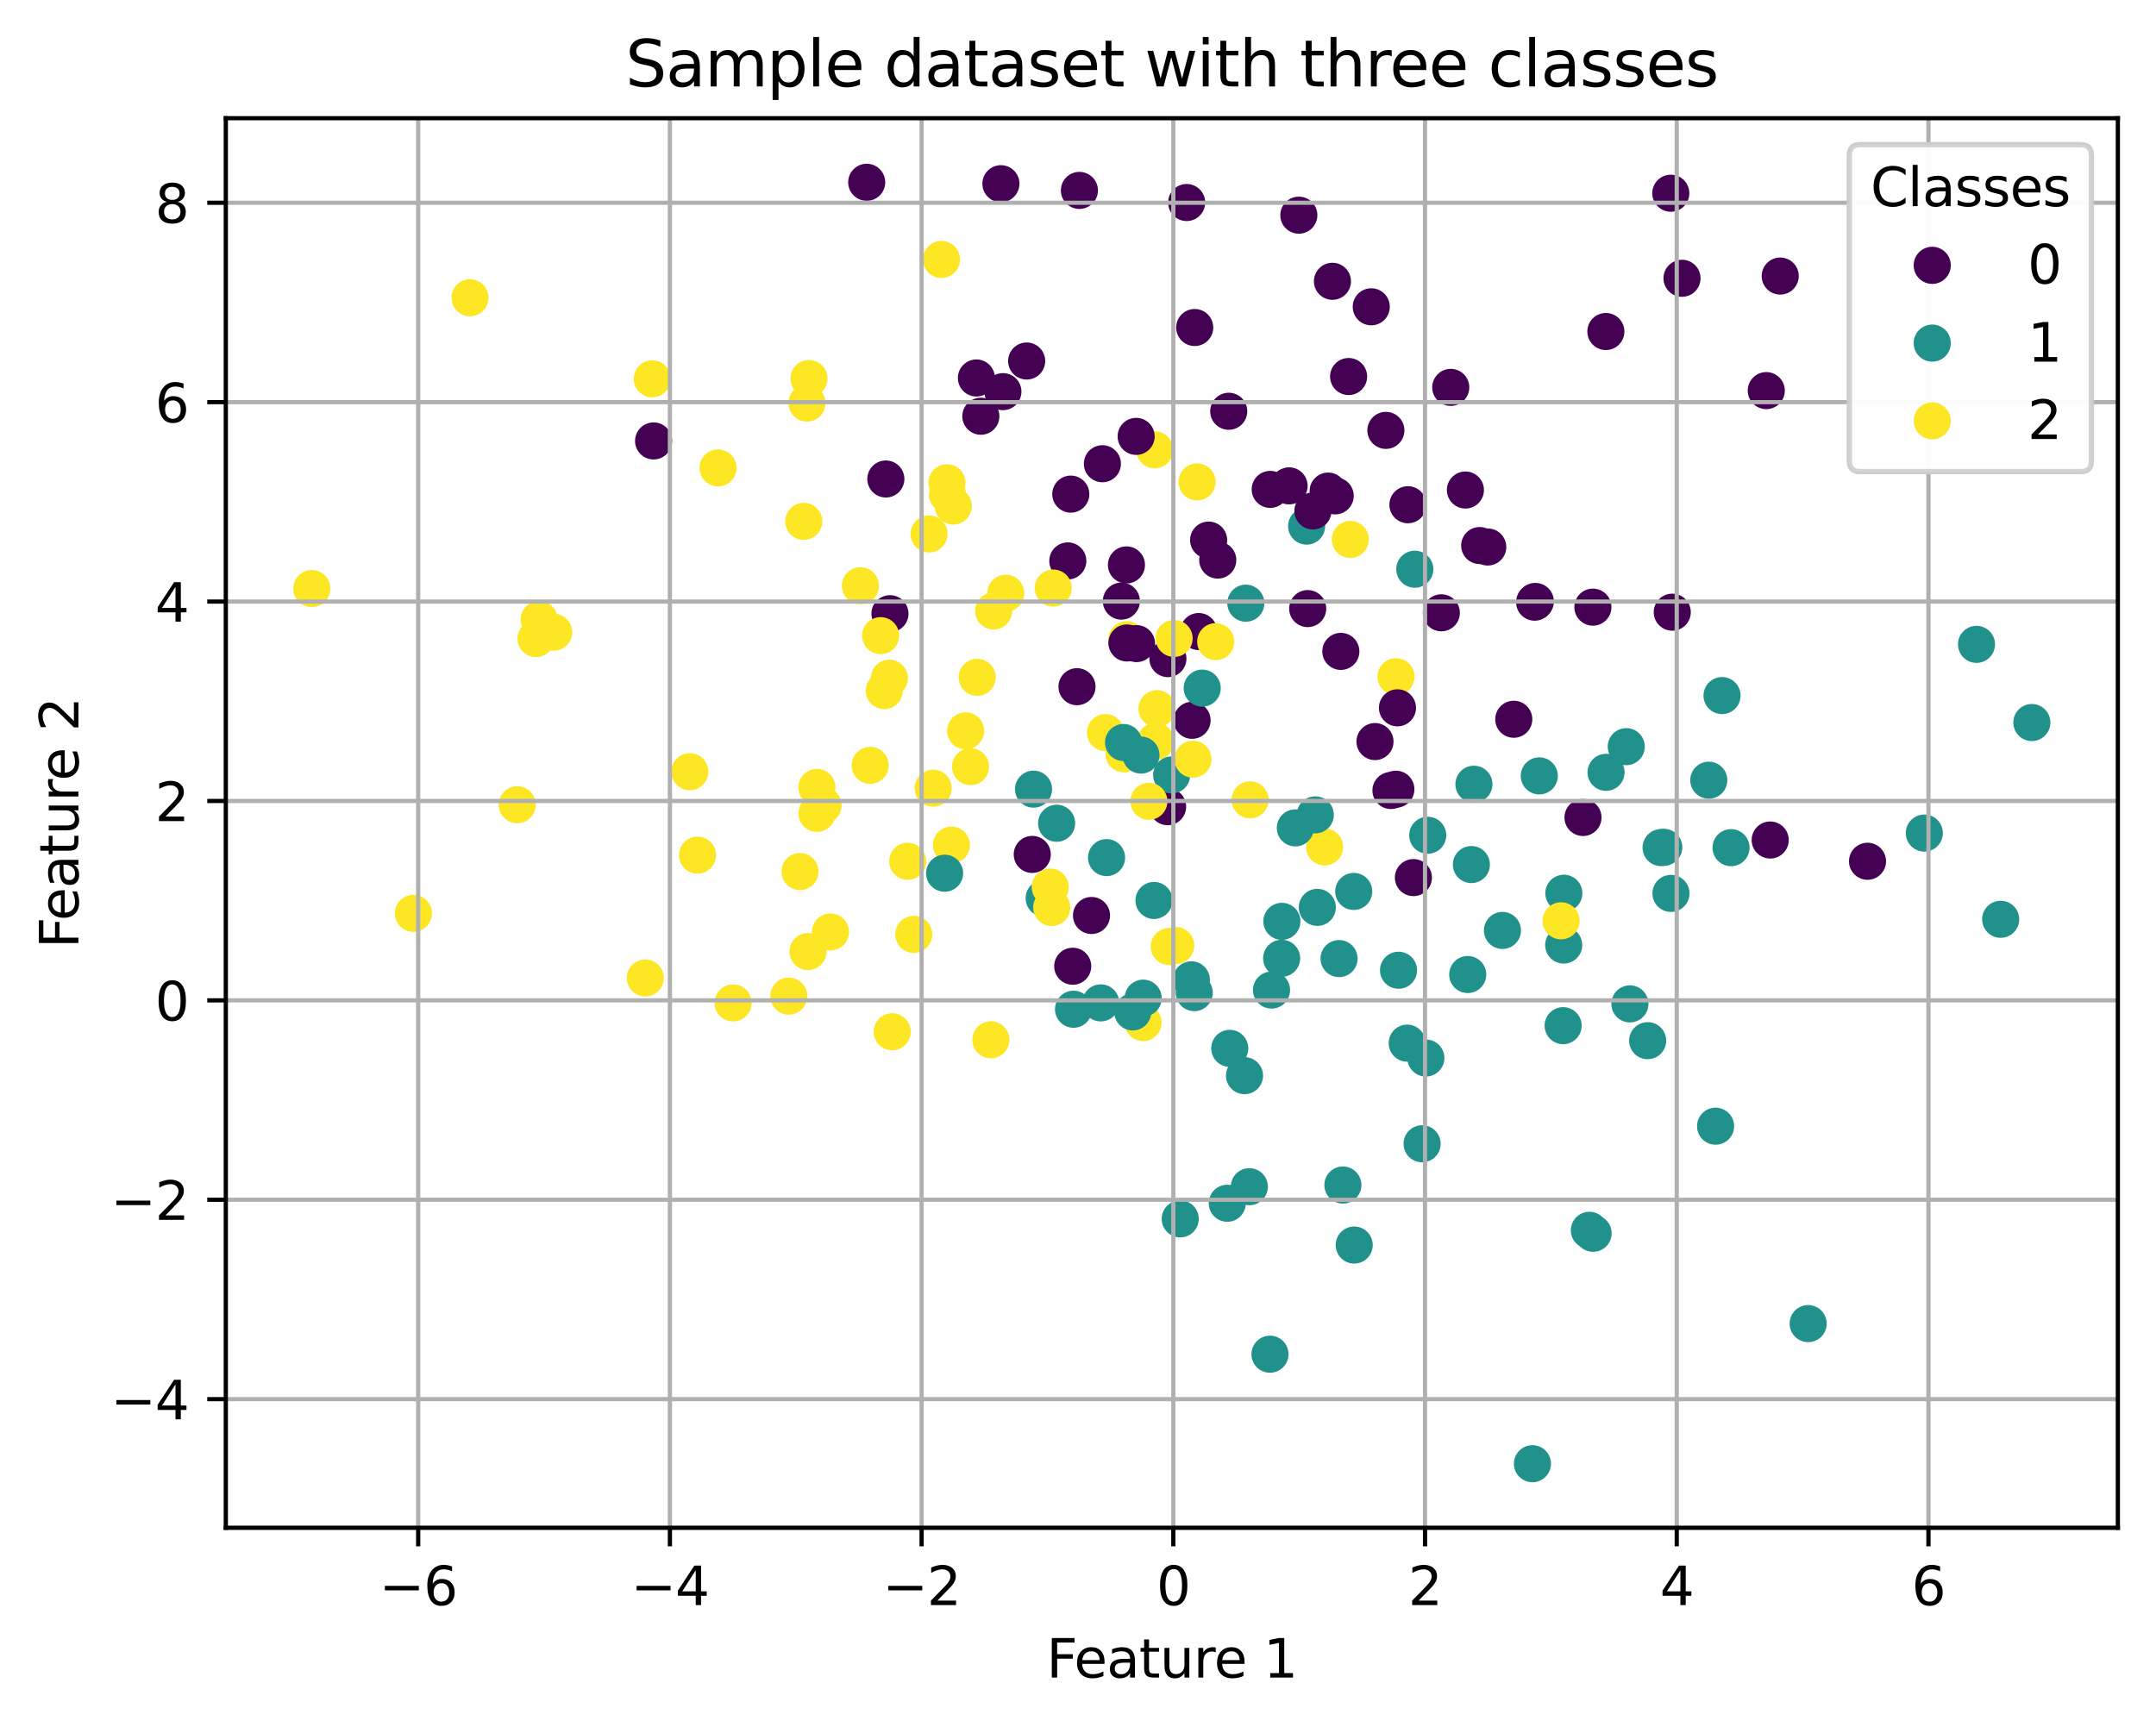 <?xml version="1.0" encoding="utf-8" standalone="no"?>
<!DOCTYPE svg PUBLIC "-//W3C//DTD SVG 1.1//EN"
  "http://www.w3.org/Graphics/SVG/1.1/DTD/svg11.dtd">
<svg xmlns:xlink="http://www.w3.org/1999/xlink" width="406.94pt" height="325.986pt" viewBox="0 0 406.94 325.986" xmlns="http://www.w3.org/2000/svg" version="1.1">
 <defs>
  <style type="text/css">*{stroke-linejoin: round; stroke-linecap: butt}</style>
 </defs>
 <g id="figure_1">
  <g id="patch_1">
   <path d="M 0 325.986 
L 406.94 325.986 
L 406.94 0 
L 0 0 
z
" style="fill: #ffffff"/>
  </g>
  <g id="axes_1">
   <g id="patch_2">
    <path d="M 42.62 288.43 
L 399.74 288.43 
L 399.74 22.318 
L 42.62 22.318 
z
" style="fill: #ffffff"/>
   </g>
   <g id="PathCollection_1">
    <defs>
     <path id="C0_0_01363da4d1" d="M 0 3 
C 0.796 3 1.559 2.684 2.121 2.121 
C 2.684 1.559 3 0.796 3 -0 
C 3 -0.796 2.684 -1.559 2.121 -2.121 
C 1.559 -2.684 0.796 -3 0 -3 
C -0.796 -3 -1.559 -2.684 -2.121 -2.121 
C -2.684 -1.559 -3 -0.796 -3 0 
C -3 0.796 -2.684 1.559 -2.121 2.121 
C -1.559 2.684 -0.796 3 0 3 
z
"/>
    </defs>
    <g clip-path="url(#p988f8abac4)">
     <use xlink:href="#C0_0_01363da4d1" x="175.36" y="100.802" style="fill: #fde725; stroke: #fde725"/>
    </g>
    <g clip-path="url(#p988f8abac4)">
     <use xlink:href="#C0_0_01363da4d1" x="228.124" y="101.964" style="fill: #440154; stroke: #440154"/>
    </g>
    <g clip-path="url(#p988f8abac4)">
     <use xlink:href="#C0_0_01363da4d1" x="252.015" y="93.614" style="fill: #440154; stroke: #440154"/>
    </g>
    <g clip-path="url(#p988f8abac4)">
     <use xlink:href="#C0_0_01363da4d1" x="189.833" y="111.991" style="fill: #fde725; stroke: #fde725"/>
    </g>
    <g clip-path="url(#p988f8abac4)">
     <use xlink:href="#C0_0_01363da4d1" x="258.822" y="57.919" style="fill: #440154; stroke: #440154"/>
    </g>
    <g clip-path="url(#p988f8abac4)">
     <use xlink:href="#C0_0_01363da4d1" x="221.927" y="178.503" style="fill: #fde725; stroke: #fde725"/>
    </g>
    <g clip-path="url(#p988f8abac4)">
     <use xlink:href="#C0_0_01363da4d1" x="295.04" y="193.636" style="fill: #21918c; stroke: #21918c"/>
    </g>
    <g clip-path="url(#p988f8abac4)">
     <use xlink:href="#C0_0_01363da4d1" x="246.623" y="99.325" style="fill: #21918c; stroke: #21918c"/>
    </g>
    <g clip-path="url(#p988f8abac4)">
     <use xlink:href="#C0_0_01363da4d1" x="250.683" y="92.717" style="fill: #440154; stroke: #440154"/>
    </g>
    <g clip-path="url(#p988f8abac4)">
     <use xlink:href="#C0_0_01363da4d1" x="176.132" y="148.8" style="fill: #fde725; stroke: #fde725"/>
    </g>
    <g clip-path="url(#p988f8abac4)">
     <use xlink:href="#C0_0_01363da4d1" x="225.498" y="61.832" style="fill: #440154; stroke: #440154"/>
    </g>
    <g clip-path="url(#p988f8abac4)">
     <use xlink:href="#C0_0_01363da4d1" x="218.151" y="139.943" style="fill: #fde725; stroke: #fde725"/>
    </g>
    <g clip-path="url(#p988f8abac4)">
     <use xlink:href="#C0_0_01363da4d1" x="280.81" y="103.27" style="fill: #440154; stroke: #440154"/>
    </g>
    <g clip-path="url(#p988f8abac4)">
     <use xlink:href="#C0_0_01363da4d1" x="263.467" y="148.998" style="fill: #440154; stroke: #440154"/>
    </g>
    <g clip-path="url(#p988f8abac4)">
     <use xlink:href="#C0_0_01363da4d1" x="201.547" y="105.895" style="fill: #440154; stroke: #440154"/>
    </g>
    <g clip-path="url(#p988f8abac4)">
     <use xlink:href="#C0_0_01363da4d1" x="212.142" y="142.319" style="fill: #fde725; stroke: #fde725"/>
    </g>
    <g clip-path="url(#p988f8abac4)">
     <use xlink:href="#C0_0_01363da4d1" x="307.643" y="189.519" style="fill: #21918c; stroke: #21918c"/>
    </g>
    <g clip-path="url(#p988f8abac4)">
     <use xlink:href="#C0_0_01363da4d1" x="277.029" y="183.982" style="fill: #21918c; stroke: #21918c"/>
    </g>
    <g clip-path="url(#p988f8abac4)">
     <use xlink:href="#C0_0_01363da4d1" x="206.02" y="172.835" style="fill: #440154; stroke: #440154"/>
    </g>
    <g clip-path="url(#p988f8abac4)">
     <use xlink:href="#C0_0_01363da4d1" x="88.712" y="56.219" style="fill: #fde725; stroke: #fde725"/>
    </g>
    <g clip-path="url(#p988f8abac4)">
     <use xlink:href="#C0_0_01363da4d1" x="212.676" y="120.773" style="fill: #fde725; stroke: #fde725"/>
    </g>
    <g clip-path="url(#p988f8abac4)">
     <use xlink:href="#C0_0_01363da4d1" x="234.901" y="203.072" style="fill: #21918c; stroke: #21918c"/>
    </g>
    <g clip-path="url(#p988f8abac4)">
     <use xlink:href="#C0_0_01363da4d1" x="246.827" y="114.897" style="fill: #440154; stroke: #440154"/>
    </g>
    <g clip-path="url(#p988f8abac4)">
     <use xlink:href="#C0_0_01363da4d1" x="289.657" y="113.685" style="fill: #440154; stroke: #440154"/>
    </g>
    <g clip-path="url(#p988f8abac4)">
     <use xlink:href="#C0_0_01363da4d1" x="78.028" y="172.428" style="fill: #fde725; stroke: #fde725"/>
    </g>
    <g clip-path="url(#p988f8abac4)">
     <use xlink:href="#C0_0_01363da4d1" x="167.977" y="115.859" style="fill: #440154; stroke: #440154"/>
    </g>
    <g clip-path="url(#p988f8abac4)">
     <use xlink:href="#C0_0_01363da4d1" x="239.706" y="255.66" style="fill: #21918c; stroke: #21918c"/>
    </g>
    <g clip-path="url(#p988f8abac4)">
     <use xlink:href="#C0_0_01363da4d1" x="148.886" y="188.061" style="fill: #fde725; stroke: #fde725"/>
    </g>
    <g clip-path="url(#p988f8abac4)">
     <use xlink:href="#C0_0_01363da4d1" x="225.95" y="90.98" style="fill: #fde725; stroke: #fde725"/>
    </g>
    <g clip-path="url(#p988f8abac4)">
     <use xlink:href="#C0_0_01363da4d1" x="182.262" y="137.976" style="fill: #fde725; stroke: #fde725"/>
    </g>
    <g clip-path="url(#p988f8abac4)">
     <use xlink:href="#C0_0_01363da4d1" x="266.777" y="165.681" style="fill: #440154; stroke: #440154"/>
    </g>
    <g clip-path="url(#p988f8abac4)">
     <use xlink:href="#C0_0_01363da4d1" x="245.152" y="40.622" style="fill: #440154; stroke: #440154"/>
    </g>
    <g clip-path="url(#p988f8abac4)">
     <use xlink:href="#C0_0_01363da4d1" x="183.187" y="144.736" style="fill: #fde725; stroke: #fde725"/>
    </g>
    <g clip-path="url(#p988f8abac4)">
     <use xlink:href="#C0_0_01363da4d1" x="225.002" y="135.988" style="fill: #440154; stroke: #440154"/>
    </g>
    <g clip-path="url(#p988f8abac4)">
     <use xlink:href="#C0_0_01363da4d1" x="231.642" y="227.164" style="fill: #21918c; stroke: #21918c"/>
    </g>
    <g clip-path="url(#p988f8abac4)">
     <use xlink:href="#C0_0_01363da4d1" x="295.175" y="168.633" style="fill: #21918c; stroke: #21918c"/>
    </g>
    <g clip-path="url(#p988f8abac4)">
     <use xlink:href="#C0_0_01363da4d1" x="261.584" y="81.252" style="fill: #440154; stroke: #440154"/>
    </g>
    <g clip-path="url(#p988f8abac4)">
     <use xlink:href="#C0_0_01363da4d1" x="283.584" y="175.656" style="fill: #21918c; stroke: #21918c"/>
    </g>
    <g clip-path="url(#p988f8abac4)">
     <use xlink:href="#C0_0_01363da4d1" x="300.697" y="232.831" style="fill: #21918c; stroke: #21918c"/>
    </g>
    <g clip-path="url(#p988f8abac4)">
     <use xlink:href="#C0_0_01363da4d1" x="97.626" y="151.929" style="fill: #fde725; stroke: #fde725"/>
    </g>
    <g clip-path="url(#p988f8abac4)">
     <use xlink:href="#C0_0_01363da4d1" x="225.414" y="187.397" style="fill: #21918c; stroke: #21918c"/>
    </g>
    <g clip-path="url(#p988f8abac4)">
     <use xlink:href="#C0_0_01363da4d1" x="154.194" y="148.653" style="fill: #fde725; stroke: #fde725"/>
    </g>
    <g clip-path="url(#p988f8abac4)">
     <use xlink:href="#C0_0_01363da4d1" x="101.167" y="120.554" style="fill: #fde725; stroke: #fde725"/>
    </g>
    <g clip-path="url(#p988f8abac4)">
     <use xlink:href="#C0_0_01363da4d1" x="217.963" y="84.929" style="fill: #fde725; stroke: #fde725"/>
    </g>
    <g clip-path="url(#p988f8abac4)">
     <use xlink:href="#C0_0_01363da4d1" x="333.381" y="73.743" style="fill: #440154; stroke: #440154"/>
    </g>
    <g clip-path="url(#p988f8abac4)">
     <use xlink:href="#C0_0_01363da4d1" x="303.104" y="62.587" style="fill: #440154; stroke: #440154"/>
    </g>
    <g clip-path="url(#p988f8abac4)">
     <use xlink:href="#C0_0_01363da4d1" x="212.615" y="106.652" style="fill: #440154; stroke: #440154"/>
    </g>
    <g clip-path="url(#p988f8abac4)">
     <use xlink:href="#C0_0_01363da4d1" x="235.955" y="151.004" style="fill: #fde725; stroke: #fde725"/>
    </g>
    <g clip-path="url(#p988f8abac4)">
     <use xlink:href="#C0_0_01363da4d1" x="188.918" y="34.683" style="fill: #440154; stroke: #440154"/>
    </g>
    <g clip-path="url(#p988f8abac4)">
     <use xlink:href="#C0_0_01363da4d1" x="247.813" y="96.464" style="fill: #440154; stroke: #440154"/>
    </g>
    <g clip-path="url(#p988f8abac4)">
     <use xlink:href="#C0_0_01363da4d1" x="214.516" y="121.505" style="fill: #440154; stroke: #440154"/>
    </g>
    <g clip-path="url(#p988f8abac4)">
     <use xlink:href="#C0_0_01363da4d1" x="263.971" y="183.171" style="fill: #21918c; stroke: #21918c"/>
    </g>
    <g clip-path="url(#p988f8abac4)">
     <use xlink:href="#C0_0_01363da4d1" x="154.2" y="153.556" style="fill: #fde725; stroke: #fde725"/>
    </g>
    <g clip-path="url(#p988f8abac4)">
     <use xlink:href="#C0_0_01363da4d1" x="177.699" y="48.983" style="fill: #fde725; stroke: #fde725"/>
    </g>
    <g clip-path="url(#p988f8abac4)">
     <use xlink:href="#C0_0_01363da4d1" x="179.938" y="95.532" style="fill: #fde725; stroke: #fde725"/>
    </g>
    <g clip-path="url(#p988f8abac4)">
     <use xlink:href="#C0_0_01363da4d1" x="168.399" y="194.787" style="fill: #fde725; stroke: #fde725"/>
    </g>
    <g clip-path="url(#p988f8abac4)">
     <use xlink:href="#C0_0_01363da4d1" x="277.72" y="163.221" style="fill: #21918c; stroke: #21918c"/>
    </g>
    <g clip-path="url(#p988f8abac4)">
     <use xlink:href="#C0_0_01363da4d1" x="314.034" y="159.963" style="fill: #21918c; stroke: #21918c"/>
    </g>
    <g clip-path="url(#p988f8abac4)">
     <use xlink:href="#C0_0_01363da4d1" x="272.047" y="115.691" style="fill: #440154; stroke: #440154"/>
    </g>
    <g clip-path="url(#p988f8abac4)">
     <use xlink:href="#C0_0_01363da4d1" x="315.36" y="36.48" style="fill: #440154; stroke: #440154"/>
    </g>
    <g clip-path="url(#p988f8abac4)">
     <use xlink:href="#C0_0_01363da4d1" x="121.8" y="184.633" style="fill: #fde725; stroke: #fde725"/>
    </g>
    <g clip-path="url(#p988f8abac4)">
     <use xlink:href="#C0_0_01363da4d1" x="263.493" y="127.754" style="fill: #fde725; stroke: #fde725"/>
    </g>
    <g clip-path="url(#p988f8abac4)">
     <use xlink:href="#C0_0_01363da4d1" x="243.314" y="91.726" style="fill: #440154; stroke: #440154"/>
    </g>
    <g clip-path="url(#p988f8abac4)">
     <use xlink:href="#C0_0_01363da4d1" x="241.906" y="180.918" style="fill: #21918c; stroke: #21918c"/>
    </g>
    <g clip-path="url(#p988f8abac4)">
     <use xlink:href="#C0_0_01363da4d1" x="252.745" y="180.972" style="fill: #21918c; stroke: #21918c"/>
    </g>
    <g clip-path="url(#p988f8abac4)">
     <use xlink:href="#C0_0_01363da4d1" x="198.794" y="111.016" style="fill: #fde725; stroke: #fde725"/>
    </g>
    <g clip-path="url(#p988f8abac4)">
     <use xlink:href="#C0_0_01363da4d1" x="197.081" y="169.58" style="fill: #21918c; stroke: #21918c"/>
    </g>
    <g clip-path="url(#p988f8abac4)">
     <use xlink:href="#C0_0_01363da4d1" x="226.916" y="129.912" style="fill: #21918c; stroke: #21918c"/>
    </g>
    <g clip-path="url(#p988f8abac4)">
     <use xlink:href="#C0_0_01363da4d1" x="187.025" y="196.302" style="fill: #fde725; stroke: #fde725"/>
    </g>
    <g clip-path="url(#p988f8abac4)">
     <use xlink:href="#C0_0_01363da4d1" x="267.042" y="107.463" style="fill: #21918c; stroke: #21918c"/>
    </g>
    <g clip-path="url(#p988f8abac4)">
     <use xlink:href="#C0_0_01363da4d1" x="255.603" y="235.054" style="fill: #21918c; stroke: #21918c"/>
    </g>
    <g clip-path="url(#p988f8abac4)">
     <use xlink:href="#C0_0_01363da4d1" x="193.782" y="68.156" style="fill: #440154; stroke: #440154"/>
    </g>
    <g clip-path="url(#p988f8abac4)">
     <use xlink:href="#C0_0_01363da4d1" x="223.979" y="38.235" style="fill: #440154; stroke: #440154"/>
    </g>
    <g clip-path="url(#p988f8abac4)">
     <use xlink:href="#C0_0_01363da4d1" x="166.212" y="120.005" style="fill: #fde725; stroke: #fde725"/>
    </g>
    <g clip-path="url(#p988f8abac4)">
     <use xlink:href="#C0_0_01363da4d1" x="185.133" y="78.582" style="fill: #440154; stroke: #440154"/>
    </g>
    <g clip-path="url(#p988f8abac4)">
     <use xlink:href="#C0_0_01363da4d1" x="187.542" y="115.346" style="fill: #fde725; stroke: #fde725"/>
    </g>
    <g clip-path="url(#p988f8abac4)">
     <use xlink:href="#C0_0_01363da4d1" x="248.642" y="171.303" style="fill: #21918c; stroke: #21918c"/>
    </g>
    <g clip-path="url(#p988f8abac4)">
     <use xlink:href="#C0_0_01363da4d1" x="377.624" y="173.552" style="fill: #21918c; stroke: #21918c"/>
    </g>
    <g clip-path="url(#p988f8abac4)">
     <use xlink:href="#C0_0_01363da4d1" x="224.868" y="184.985" style="fill: #21918c; stroke: #21918c"/>
    </g>
    <g clip-path="url(#p988f8abac4)">
     <use xlink:href="#C0_0_01363da4d1" x="58.853" y="111.111" style="fill: #fde725; stroke: #fde725"/>
    </g>
    <g clip-path="url(#p988f8abac4)">
     <use xlink:href="#C0_0_01363da4d1" x="155.35" y="152.044" style="fill: #fde725; stroke: #fde725"/>
    </g>
    <g clip-path="url(#p988f8abac4)">
     <use xlink:href="#C0_0_01363da4d1" x="253.082" y="122.975" style="fill: #440154; stroke: #440154"/>
    </g>
    <g clip-path="url(#p988f8abac4)">
     <use xlink:href="#C0_0_01363da4d1" x="239.749" y="92.393" style="fill: #440154; stroke: #440154"/>
    </g>
    <g clip-path="url(#p988f8abac4)">
     <use xlink:href="#C0_0_01363da4d1" x="383.508" y="136.407" style="fill: #21918c; stroke: #21918c"/>
    </g>
    <g clip-path="url(#p988f8abac4)">
     <use xlink:href="#C0_0_01363da4d1" x="295.145" y="178.419" style="fill: #21918c; stroke: #21918c"/>
    </g>
    <g clip-path="url(#p988f8abac4)">
     <use xlink:href="#C0_0_01363da4d1" x="285.722" y="135.789" style="fill: #440154; stroke: #440154"/>
    </g>
    <g clip-path="url(#p988f8abac4)">
     <use xlink:href="#C0_0_01363da4d1" x="220.439" y="124.341" style="fill: #440154; stroke: #440154"/>
    </g>
    <g clip-path="url(#p988f8abac4)">
     <use xlink:href="#C0_0_01363da4d1" x="167.864" y="128.037" style="fill: #fde725; stroke: #fde725"/>
    </g>
    <g clip-path="url(#p988f8abac4)">
     <use xlink:href="#C0_0_01363da4d1" x="203.736" y="35.947" style="fill: #440154; stroke: #440154"/>
    </g>
    <g clip-path="url(#p988f8abac4)">
     <use xlink:href="#C0_0_01363da4d1" x="278.203" y="148.056" style="fill: #21918c; stroke: #21918c"/>
    </g>
    <g clip-path="url(#p988f8abac4)">
     <use xlink:href="#C0_0_01363da4d1" x="130.204" y="145.692" style="fill: #fde725; stroke: #fde725"/>
    </g>
    <g clip-path="url(#p988f8abac4)">
     <use xlink:href="#C0_0_01363da4d1" x="220.689" y="178.693" style="fill: #fde725; stroke: #fde725"/>
    </g>
    <g clip-path="url(#p988f8abac4)">
     <use xlink:href="#C0_0_01363da4d1" x="289.243" y="276.334" style="fill: #21918c; stroke: #21918c"/>
    </g>
    <g clip-path="url(#p988f8abac4)">
     <use xlink:href="#C0_0_01363da4d1" x="203.281" y="129.641" style="fill: #440154; stroke: #440154"/>
    </g>
    <g clip-path="url(#p988f8abac4)">
     <use xlink:href="#C0_0_01363da4d1" x="326.728" y="160.03" style="fill: #21918c; stroke: #21918c"/>
    </g>
    <g clip-path="url(#p988f8abac4)">
     <use xlink:href="#C0_0_01363da4d1" x="231.92" y="77.642" style="fill: #440154; stroke: #440154"/>
    </g>
    <g clip-path="url(#p988f8abac4)">
     <use xlink:href="#C0_0_01363da4d1" x="263.768" y="133.63" style="fill: #440154; stroke: #440154"/>
    </g>
    <g clip-path="url(#p988f8abac4)">
     <use xlink:href="#C0_0_01363da4d1" x="179.576" y="159.541" style="fill: #fde725; stroke: #fde725"/>
    </g>
    <g clip-path="url(#p988f8abac4)">
     <use xlink:href="#C0_0_01363da4d1" x="152.511" y="179.639" style="fill: #fde725; stroke: #fde725"/>
    </g>
    <g clip-path="url(#p988f8abac4)">
     <use xlink:href="#C0_0_01363da4d1" x="303.139" y="145.808" style="fill: #21918c; stroke: #21918c"/>
    </g>
    <g clip-path="url(#p988f8abac4)">
     <use xlink:href="#C0_0_01363da4d1" x="253.466" y="223.721" style="fill: #21918c; stroke: #21918c"/>
    </g>
    <g clip-path="url(#p988f8abac4)">
     <use xlink:href="#C0_0_01363da4d1" x="317.475" y="52.537" style="fill: #440154; stroke: #440154"/>
    </g>
    <g clip-path="url(#p988f8abac4)">
     <use xlink:href="#C0_0_01363da4d1" x="162.402" y="110.583" style="fill: #fde725; stroke: #fde725"/>
    </g>
    <g clip-path="url(#p988f8abac4)">
     <use xlink:href="#C0_0_01363da4d1" x="212.704" y="121.385" style="fill: #440154; stroke: #440154"/>
    </g>
    <g clip-path="url(#p988f8abac4)">
     <use xlink:href="#C0_0_01363da4d1" x="178.838" y="93.365" style="fill: #fde725; stroke: #fde725"/>
    </g>
    <g clip-path="url(#p988f8abac4)">
     <use xlink:href="#C0_0_01363da4d1" x="167.202" y="90.429" style="fill: #440154; stroke: #440154"/>
    </g>
    <g clip-path="url(#p988f8abac4)">
     <use xlink:href="#C0_0_01363da4d1" x="322.529" y="147.294" style="fill: #21918c; stroke: #21918c"/>
    </g>
    <g clip-path="url(#p988f8abac4)">
     <use xlink:href="#C0_0_01363da4d1" x="202.109" y="93.285" style="fill: #440154; stroke: #440154"/>
    </g>
    <g clip-path="url(#p988f8abac4)">
     <use xlink:href="#C0_0_01363da4d1" x="123.361" y="83.245" style="fill: #440154; stroke: #440154"/>
    </g>
    <g clip-path="url(#p988f8abac4)">
     <use xlink:href="#C0_0_01363da4d1" x="235.148" y="113.875" style="fill: #21918c; stroke: #21918c"/>
    </g>
    <g clip-path="url(#p988f8abac4)">
     <use xlink:href="#C0_0_01363da4d1" x="220.385" y="152.295" style="fill: #440154; stroke: #440154"/>
    </g>
    <g clip-path="url(#p988f8abac4)">
     <use xlink:href="#C0_0_01363da4d1" x="250.019" y="159.89" style="fill: #fde725; stroke: #fde725"/>
    </g>
    <g clip-path="url(#p988f8abac4)">
     <use xlink:href="#C0_0_01363da4d1" x="207.766" y="189.337" style="fill: #21918c; stroke: #21918c"/>
    </g>
    <g clip-path="url(#p988f8abac4)">
     <use xlink:href="#C0_0_01363da4d1" x="254.867" y="101.842" style="fill: #fde725; stroke: #fde725"/>
    </g>
    <g clip-path="url(#p988f8abac4)">
     <use xlink:href="#C0_0_01363da4d1" x="226.251" y="119.23" style="fill: #440154; stroke: #440154"/>
    </g>
    <g clip-path="url(#p988f8abac4)">
     <use xlink:href="#C0_0_01363da4d1" x="265.741" y="95.289" style="fill: #440154; stroke: #440154"/>
    </g>
    <g clip-path="url(#p988f8abac4)">
     <use xlink:href="#C0_0_01363da4d1" x="298.786" y="154.335" style="fill: #440154; stroke: #440154"/>
    </g>
    <g clip-path="url(#p988f8abac4)">
     <use xlink:href="#C0_0_01363da4d1" x="315.391" y="168.665" style="fill: #21918c; stroke: #21918c"/>
    </g>
    <g clip-path="url(#p988f8abac4)">
     <use xlink:href="#C0_0_01363da4d1" x="156.748" y="175.943" style="fill: #fde725; stroke: #fde725"/>
    </g>
    <g clip-path="url(#p988f8abac4)">
     <use xlink:href="#C0_0_01363da4d1" x="184.445" y="127.878" style="fill: #fde725; stroke: #fde725"/>
    </g>
    <g clip-path="url(#p988f8abac4)">
     <use xlink:href="#C0_0_01363da4d1" x="241.954" y="173.94" style="fill: #21918c; stroke: #21918c"/>
    </g>
    <g clip-path="url(#p988f8abac4)">
     <use xlink:href="#C0_0_01363da4d1" x="248.259" y="153.836" style="fill: #21918c; stroke: #21918c"/>
    </g>
    <g clip-path="url(#p988f8abac4)">
     <use xlink:href="#C0_0_01363da4d1" x="215.754" y="193.061" style="fill: #fde725; stroke: #fde725"/>
    </g>
    <g clip-path="url(#p988f8abac4)">
     <use xlink:href="#C0_0_01363da4d1" x="262.537" y="149.237" style="fill: #440154; stroke: #440154"/>
    </g>
    <g clip-path="url(#p988f8abac4)">
     <use xlink:href="#C0_0_01363da4d1" x="240" y="186.916" style="fill: #21918c; stroke: #21918c"/>
    </g>
    <g clip-path="url(#p988f8abac4)">
     <use xlink:href="#C0_0_01363da4d1" x="194.836" y="161.306" style="fill: #440154; stroke: #440154"/>
    </g>
    <g clip-path="url(#p988f8abac4)">
     <use xlink:href="#C0_0_01363da4d1" x="101.768" y="116.961" style="fill: #fde725; stroke: #fde725"/>
    </g>
    <g clip-path="url(#p988f8abac4)">
     <use xlink:href="#C0_0_01363da4d1" x="178.292" y="164.855" style="fill: #21918c; stroke: #21918c"/>
    </g>
    <g clip-path="url(#p988f8abac4)">
     <use xlink:href="#C0_0_01363da4d1" x="131.655" y="161.442" style="fill: #fde725; stroke: #fde725"/>
    </g>
    <g clip-path="url(#p988f8abac4)">
     <use xlink:href="#C0_0_01363da4d1" x="273.828" y="73.134" style="fill: #440154; stroke: #440154"/>
    </g>
    <g clip-path="url(#p988f8abac4)">
     <use xlink:href="#C0_0_01363da4d1" x="198.514" y="171.322" style="fill: #fde725; stroke: #fde725"/>
    </g>
    <g clip-path="url(#p988f8abac4)">
     <use xlink:href="#C0_0_01363da4d1" x="221.148" y="146.303" style="fill: #21918c; stroke: #21918c"/>
    </g>
    <g clip-path="url(#p988f8abac4)">
     <use xlink:href="#C0_0_01363da4d1" x="202.627" y="190.532" style="fill: #21918c; stroke: #21918c"/>
    </g>
    <g clip-path="url(#p988f8abac4)">
     <use xlink:href="#C0_0_01363da4d1" x="199.435" y="155.42" style="fill: #21918c; stroke: #21918c"/>
    </g>
    <g clip-path="url(#p988f8abac4)">
     <use xlink:href="#C0_0_01363da4d1" x="276.594" y="92.511" style="fill: #440154; stroke: #440154"/>
    </g>
    <g clip-path="url(#p988f8abac4)">
     <use xlink:href="#C0_0_01363da4d1" x="255.514" y="168.295" style="fill: #21918c; stroke: #21918c"/>
    </g>
    <g clip-path="url(#p988f8abac4)">
     <use xlink:href="#C0_0_01363da4d1" x="265.607" y="196.937" style="fill: #21918c; stroke: #21918c"/>
    </g>
    <g clip-path="url(#p988f8abac4)">
     <use xlink:href="#C0_0_01363da4d1" x="289.792" y="113.548" style="fill: #440154; stroke: #440154"/>
    </g>
    <g clip-path="url(#p988f8abac4)">
     <use xlink:href="#C0_0_01363da4d1" x="222.764" y="230.113" style="fill: #21918c; stroke: #21918c"/>
    </g>
    <g clip-path="url(#p988f8abac4)">
     <use xlink:href="#C0_0_01363da4d1" x="208.648" y="138.307" style="fill: #fde725; stroke: #fde725"/>
    </g>
    <g clip-path="url(#p988f8abac4)">
     <use xlink:href="#C0_0_01363da4d1" x="178.731" y="91.138" style="fill: #fde725; stroke: #fde725"/>
    </g>
    <g clip-path="url(#p988f8abac4)">
     <use xlink:href="#C0_0_01363da4d1" x="164.242" y="144.49" style="fill: #fde725; stroke: #fde725"/>
    </g>
    <g clip-path="url(#p988f8abac4)">
     <use xlink:href="#C0_0_01363da4d1" x="315.637" y="115.573" style="fill: #440154; stroke: #440154"/>
    </g>
    <g clip-path="url(#p988f8abac4)">
     <use xlink:href="#C0_0_01363da4d1" x="213.802" y="191.04" style="fill: #21918c; stroke: #21918c"/>
    </g>
    <g clip-path="url(#p988f8abac4)">
     <use xlink:href="#C0_0_01363da4d1" x="310.992" y="196.469" style="fill: #21918c; stroke: #21918c"/>
    </g>
    <g clip-path="url(#p988f8abac4)">
     <use xlink:href="#C0_0_01363da4d1" x="229.851" y="105.736" style="fill: #440154; stroke: #440154"/>
    </g>
    <g clip-path="url(#p988f8abac4)">
     <use xlink:href="#C0_0_01363da4d1" x="151.71" y="98.427" style="fill: #fde725; stroke: #fde725"/>
    </g>
    <g clip-path="url(#p988f8abac4)">
     <use xlink:href="#C0_0_01363da4d1" x="123.117" y="71.516" style="fill: #fde725; stroke: #fde725"/>
    </g>
    <g clip-path="url(#p988f8abac4)">
     <use xlink:href="#C0_0_01363da4d1" x="217.815" y="169.997" style="fill: #21918c; stroke: #21918c"/>
    </g>
    <g clip-path="url(#p988f8abac4)">
     <use xlink:href="#C0_0_01363da4d1" x="214.444" y="82.386" style="fill: #440154; stroke: #440154"/>
    </g>
    <g clip-path="url(#p988f8abac4)">
     <use xlink:href="#C0_0_01363da4d1" x="268.418" y="215.933" style="fill: #21918c; stroke: #21918c"/>
    </g>
    <g clip-path="url(#p988f8abac4)">
     <use xlink:href="#C0_0_01363da4d1" x="135.53" y="88.343" style="fill: #fde725; stroke: #fde725"/>
    </g>
    <g clip-path="url(#p988f8abac4)">
     <use xlink:href="#C0_0_01363da4d1" x="152.311" y="76.1" style="fill: #fde725; stroke: #fde725"/>
    </g>
    <g clip-path="url(#p988f8abac4)">
     <use xlink:href="#C0_0_01363da4d1" x="138.369" y="189.343" style="fill: #fde725; stroke: #fde725"/>
    </g>
    <g clip-path="url(#p988f8abac4)">
     <use xlink:href="#C0_0_01363da4d1" x="279.292" y="102.995" style="fill: #440154; stroke: #440154"/>
    </g>
    <g clip-path="url(#p988f8abac4)">
     <use xlink:href="#C0_0_01363da4d1" x="373.06" y="121.648" style="fill: #21918c; stroke: #21918c"/>
    </g>
    <g clip-path="url(#p988f8abac4)">
     <use xlink:href="#C0_0_01363da4d1" x="306.952" y="140.961" style="fill: #21918c; stroke: #21918c"/>
    </g>
    <g clip-path="url(#p988f8abac4)">
     <use xlink:href="#C0_0_01363da4d1" x="244.493" y="156.299" style="fill: #21918c; stroke: #21918c"/>
    </g>
    <g clip-path="url(#p988f8abac4)">
     <use xlink:href="#C0_0_01363da4d1" x="211.654" y="113.483" style="fill: #440154; stroke: #440154"/>
    </g>
    <g clip-path="url(#p988f8abac4)">
     <use xlink:href="#C0_0_01363da4d1" x="189.297" y="73.939" style="fill: #440154; stroke: #440154"/>
    </g>
    <g clip-path="url(#p988f8abac4)">
     <use xlink:href="#C0_0_01363da4d1" x="294.649" y="173.84" style="fill: #fde725; stroke: #fde725"/>
    </g>
    <g clip-path="url(#p988f8abac4)">
     <use xlink:href="#C0_0_01363da4d1" x="225.176" y="143.327" style="fill: #fde725; stroke: #fde725"/>
    </g>
    <g clip-path="url(#p988f8abac4)">
     <use xlink:href="#C0_0_01363da4d1" x="198.232" y="167.474" style="fill: #fde725; stroke: #fde725"/>
    </g>
    <g clip-path="url(#p988f8abac4)">
     <use xlink:href="#C0_0_01363da4d1" x="166.905" y="130.384" style="fill: #fde725; stroke: #fde725"/>
    </g>
    <g clip-path="url(#p988f8abac4)">
     <use xlink:href="#C0_0_01363da4d1" x="300.657" y="114.623" style="fill: #440154; stroke: #440154"/>
    </g>
    <g clip-path="url(#p988f8abac4)">
     <use xlink:href="#C0_0_01363da4d1" x="184.292" y="71.358" style="fill: #440154; stroke: #440154"/>
    </g>
    <g clip-path="url(#p988f8abac4)">
     <use xlink:href="#C0_0_01363da4d1" x="269.129" y="199.744" style="fill: #21918c; stroke: #21918c"/>
    </g>
    <g clip-path="url(#p988f8abac4)">
     <use xlink:href="#C0_0_01363da4d1" x="221.614" y="120.524" style="fill: #fde725; stroke: #fde725"/>
    </g>
    <g clip-path="url(#p988f8abac4)">
     <use xlink:href="#C0_0_01363da4d1" x="269.476" y="157.688" style="fill: #21918c; stroke: #21918c"/>
    </g>
    <g clip-path="url(#p988f8abac4)">
     <use xlink:href="#C0_0_01363da4d1" x="208.861" y="161.908" style="fill: #21918c; stroke: #21918c"/>
    </g>
    <g clip-path="url(#p988f8abac4)">
     <use xlink:href="#C0_0_01363da4d1" x="202.474" y="182.416" style="fill: #440154; stroke: #440154"/>
    </g>
    <g clip-path="url(#p988f8abac4)">
     <use xlink:href="#C0_0_01363da4d1" x="299.989" y="232.27" style="fill: #21918c; stroke: #21918c"/>
    </g>
    <g clip-path="url(#p988f8abac4)">
     <use xlink:href="#C0_0_01363da4d1" x="163.588" y="34.414" style="fill: #440154; stroke: #440154"/>
    </g>
    <g clip-path="url(#p988f8abac4)">
     <use xlink:href="#C0_0_01363da4d1" x="325.032" y="131.319" style="fill: #21918c; stroke: #21918c"/>
    </g>
    <g clip-path="url(#p988f8abac4)">
     <use xlink:href="#C0_0_01363da4d1" x="216.85" y="151.28" style="fill: #fde725; stroke: #fde725"/>
    </g>
    <g clip-path="url(#p988f8abac4)">
     <use xlink:href="#C0_0_01363da4d1" x="218.374" y="133.794" style="fill: #fde725; stroke: #fde725"/>
    </g>
    <g clip-path="url(#p988f8abac4)">
     <use xlink:href="#C0_0_01363da4d1" x="334.121" y="158.586" style="fill: #440154; stroke: #440154"/>
    </g>
    <g clip-path="url(#p988f8abac4)">
     <use xlink:href="#C0_0_01363da4d1" x="104.513" y="119.357" style="fill: #fde725; stroke: #fde725"/>
    </g>
    <g clip-path="url(#p988f8abac4)">
     <use xlink:href="#C0_0_01363da4d1" x="208.074" y="87.55" style="fill: #440154; stroke: #440154"/>
    </g>
    <g clip-path="url(#p988f8abac4)">
     <use xlink:href="#C0_0_01363da4d1" x="212.064" y="140.175" style="fill: #21918c; stroke: #21918c"/>
    </g>
    <g clip-path="url(#p988f8abac4)">
     <use xlink:href="#C0_0_01363da4d1" x="254.548" y="71.085" style="fill: #440154; stroke: #440154"/>
    </g>
    <g clip-path="url(#p988f8abac4)">
     <use xlink:href="#C0_0_01363da4d1" x="172.47" y="176.4" style="fill: #fde725; stroke: #fde725"/>
    </g>
    <g clip-path="url(#p988f8abac4)">
     <use xlink:href="#C0_0_01363da4d1" x="290.536" y="146.479" style="fill: #21918c; stroke: #21918c"/>
    </g>
    <g clip-path="url(#p988f8abac4)">
     <use xlink:href="#C0_0_01363da4d1" x="363.21" y="157.276" style="fill: #21918c; stroke: #21918c"/>
    </g>
    <g clip-path="url(#p988f8abac4)">
     <use xlink:href="#C0_0_01363da4d1" x="341.287" y="249.885" style="fill: #21918c; stroke: #21918c"/>
    </g>
    <g clip-path="url(#p988f8abac4)">
     <use xlink:href="#C0_0_01363da4d1" x="352.489" y="162.599" style="fill: #440154; stroke: #440154"/>
    </g>
    <g clip-path="url(#p988f8abac4)">
     <use xlink:href="#C0_0_01363da4d1" x="151.002" y="164.541" style="fill: #fde725; stroke: #fde725"/>
    </g>
    <g clip-path="url(#p988f8abac4)">
     <use xlink:href="#C0_0_01363da4d1" x="215.768" y="188.443" style="fill: #21918c; stroke: #21918c"/>
    </g>
    <g clip-path="url(#p988f8abac4)">
     <use xlink:href="#C0_0_01363da4d1" x="251.496" y="53.105" style="fill: #440154; stroke: #440154"/>
    </g>
    <g clip-path="url(#p988f8abac4)">
     <use xlink:href="#C0_0_01363da4d1" x="336.012" y="52.117" style="fill: #440154; stroke: #440154"/>
    </g>
    <g clip-path="url(#p988f8abac4)">
     <use xlink:href="#C0_0_01363da4d1" x="229.462" y="121.138" style="fill: #fde725; stroke: #fde725"/>
    </g>
    <g clip-path="url(#p988f8abac4)">
     <use xlink:href="#C0_0_01363da4d1" x="171.325" y="162.602" style="fill: #fde725; stroke: #fde725"/>
    </g>
    <g clip-path="url(#p988f8abac4)">
     <use xlink:href="#C0_0_01363da4d1" x="195.079" y="148.984" style="fill: #21918c; stroke: #21918c"/>
    </g>
    <g clip-path="url(#p988f8abac4)">
     <use xlink:href="#C0_0_01363da4d1" x="232.115" y="197.919" style="fill: #21918c; stroke: #21918c"/>
    </g>
    <g clip-path="url(#p988f8abac4)">
     <use xlink:href="#C0_0_01363da4d1" x="215.354" y="142.553" style="fill: #21918c; stroke: #21918c"/>
    </g>
    <g clip-path="url(#p988f8abac4)">
     <use xlink:href="#C0_0_01363da4d1" x="323.811" y="212.615" style="fill: #21918c; stroke: #21918c"/>
    </g>
    <g clip-path="url(#p988f8abac4)">
     <use xlink:href="#C0_0_01363da4d1" x="152.693" y="71.463" style="fill: #fde725; stroke: #fde725"/>
    </g>
    <g clip-path="url(#p988f8abac4)">
     <use xlink:href="#C0_0_01363da4d1" x="313.527" y="160.02" style="fill: #21918c; stroke: #21918c"/>
    </g>
    <g clip-path="url(#p988f8abac4)">
     <use xlink:href="#C0_0_01363da4d1" x="259.527" y="140.002" style="fill: #440154; stroke: #440154"/>
    </g>
    <g clip-path="url(#p988f8abac4)">
     <use xlink:href="#C0_0_01363da4d1" x="235.811" y="224.037" style="fill: #21918c; stroke: #21918c"/>
    </g>
   </g>
   <g id="matplotlib.axis_1">
    <g id="xtick_1">
     <g id="line2d_1">
      <path d="M 78.932 288.43 
L 78.932 22.318 
" clip-path="url(#p988f8abac4)" style="fill: none; stroke: #b0b0b0; stroke-width: 0.8; stroke-linecap: square"/>
     </g>
     <g id="line2d_2">
      <defs>
       <path id="mc991a0a703" d="M 0 0 
L 0 3.5 
" style="stroke: #000000; stroke-width: 0.8"/>
      </defs>
      <g>
       <use xlink:href="#mc991a0a703" x="78.932" y="288.43" style="stroke: #000000; stroke-width: 0.8"/>
      </g>
     </g>
     <g id="text_1">
      <!-- −6 -->
      <g transform="translate(71.561 303.029) scale(0.1 -0.1)">
       <defs>
        <path id="DejaVuSans-2212" d="M 678 2272 
L 4684 2272 
L 4684 1741 
L 678 1741 
L 678 2272 
z
" transform="scale(0.016)"/>
        <path id="DejaVuSans-36" d="M 2113 2584 
Q 1688 2584 1439 2293 
Q 1191 2003 1191 1497 
Q 1191 994 1439 701 
Q 1688 409 2113 409 
Q 2538 409 2786 701 
Q 3034 994 3034 1497 
Q 3034 2003 2786 2293 
Q 2538 2584 2113 2584 
z
M 3366 4563 
L 3366 3988 
Q 3128 4100 2886 4159 
Q 2644 4219 2406 4219 
Q 1781 4219 1451 3797 
Q 1122 3375 1075 2522 
Q 1259 2794 1537 2939 
Q 1816 3084 2150 3084 
Q 2853 3084 3261 2657 
Q 3669 2231 3669 1497 
Q 3669 778 3244 343 
Q 2819 -91 2113 -91 
Q 1303 -91 875 529 
Q 447 1150 447 2328 
Q 447 3434 972 4092 
Q 1497 4750 2381 4750 
Q 2619 4750 2861 4703 
Q 3103 4656 3366 4563 
z
" transform="scale(0.016)"/>
       </defs>
       <use xlink:href="#DejaVuSans-2212"/>
       <use xlink:href="#DejaVuSans-36" x="83.789"/>
      </g>
     </g>
    </g>
    <g id="xtick_2">
     <g id="line2d_3">
      <path d="M 126.442 288.43 
L 126.442 22.318 
" clip-path="url(#p988f8abac4)" style="fill: none; stroke: #b0b0b0; stroke-width: 0.8; stroke-linecap: square"/>
     </g>
     <g id="line2d_4">
      <g>
       <use xlink:href="#mc991a0a703" x="126.442" y="288.43" style="stroke: #000000; stroke-width: 0.8"/>
      </g>
     </g>
     <g id="text_2">
      <!-- −4 -->
      <g transform="translate(119.071 303.029) scale(0.1 -0.1)">
       <defs>
        <path id="DejaVuSans-34" d="M 2419 4116 
L 825 1625 
L 2419 1625 
L 2419 4116 
z
M 2253 4666 
L 3047 4666 
L 3047 1625 
L 3713 1625 
L 3713 1100 
L 3047 1100 
L 3047 0 
L 2419 0 
L 2419 1100 
L 313 1100 
L 313 1709 
L 2253 4666 
z
" transform="scale(0.016)"/>
       </defs>
       <use xlink:href="#DejaVuSans-2212"/>
       <use xlink:href="#DejaVuSans-34" x="83.789"/>
      </g>
     </g>
    </g>
    <g id="xtick_3">
     <g id="line2d_5">
      <path d="M 173.952 288.43 
L 173.952 22.318 
" clip-path="url(#p988f8abac4)" style="fill: none; stroke: #b0b0b0; stroke-width: 0.8; stroke-linecap: square"/>
     </g>
     <g id="line2d_6">
      <g>
       <use xlink:href="#mc991a0a703" x="173.952" y="288.43" style="stroke: #000000; stroke-width: 0.8"/>
      </g>
     </g>
     <g id="text_3">
      <!-- −2 -->
      <g transform="translate(166.581 303.029) scale(0.1 -0.1)">
       <defs>
        <path id="DejaVuSans-32" d="M 1228 531 
L 3431 531 
L 3431 0 
L 469 0 
L 469 531 
Q 828 903 1448 1529 
Q 2069 2156 2228 2338 
Q 2531 2678 2651 2914 
Q 2772 3150 2772 3378 
Q 2772 3750 2511 3984 
Q 2250 4219 1831 4219 
Q 1534 4219 1204 4116 
Q 875 4013 500 3803 
L 500 4441 
Q 881 4594 1212 4672 
Q 1544 4750 1819 4750 
Q 2544 4750 2975 4387 
Q 3406 4025 3406 3419 
Q 3406 3131 3298 2873 
Q 3191 2616 2906 2266 
Q 2828 2175 2409 1742 
Q 1991 1309 1228 531 
z
" transform="scale(0.016)"/>
       </defs>
       <use xlink:href="#DejaVuSans-2212"/>
       <use xlink:href="#DejaVuSans-32" x="83.789"/>
      </g>
     </g>
    </g>
    <g id="xtick_4">
     <g id="line2d_7">
      <path d="M 221.462 288.43 
L 221.462 22.318 
" clip-path="url(#p988f8abac4)" style="fill: none; stroke: #b0b0b0; stroke-width: 0.8; stroke-linecap: square"/>
     </g>
     <g id="line2d_8">
      <g>
       <use xlink:href="#mc991a0a703" x="221.462" y="288.43" style="stroke: #000000; stroke-width: 0.8"/>
      </g>
     </g>
     <g id="text_4">
      <!-- 0 -->
      <g transform="translate(218.28 303.029) scale(0.1 -0.1)">
       <defs>
        <path id="DejaVuSans-30" d="M 2034 4250 
Q 1547 4250 1301 3770 
Q 1056 3291 1056 2328 
Q 1056 1369 1301 889 
Q 1547 409 2034 409 
Q 2525 409 2770 889 
Q 3016 1369 3016 2328 
Q 3016 3291 2770 3770 
Q 2525 4250 2034 4250 
z
M 2034 4750 
Q 2819 4750 3233 4129 
Q 3647 3509 3647 2328 
Q 3647 1150 3233 529 
Q 2819 -91 2034 -91 
Q 1250 -91 836 529 
Q 422 1150 422 2328 
Q 422 3509 836 4129 
Q 1250 4750 2034 4750 
z
" transform="scale(0.016)"/>
       </defs>
       <use xlink:href="#DejaVuSans-30"/>
      </g>
     </g>
    </g>
    <g id="xtick_5">
     <g id="line2d_9">
      <path d="M 268.972 288.43 
L 268.972 22.318 
" clip-path="url(#p988f8abac4)" style="fill: none; stroke: #b0b0b0; stroke-width: 0.8; stroke-linecap: square"/>
     </g>
     <g id="line2d_10">
      <g>
       <use xlink:href="#mc991a0a703" x="268.972" y="288.43" style="stroke: #000000; stroke-width: 0.8"/>
      </g>
     </g>
     <g id="text_5">
      <!-- 2 -->
      <g transform="translate(265.79 303.029) scale(0.1 -0.1)">
       <use xlink:href="#DejaVuSans-32"/>
      </g>
     </g>
    </g>
    <g id="xtick_6">
     <g id="line2d_11">
      <path d="M 316.482 288.43 
L 316.482 22.318 
" clip-path="url(#p988f8abac4)" style="fill: none; stroke: #b0b0b0; stroke-width: 0.8; stroke-linecap: square"/>
     </g>
     <g id="line2d_12">
      <g>
       <use xlink:href="#mc991a0a703" x="316.482" y="288.43" style="stroke: #000000; stroke-width: 0.8"/>
      </g>
     </g>
     <g id="text_6">
      <!-- 4 -->
      <g transform="translate(313.3 303.029) scale(0.1 -0.1)">
       <use xlink:href="#DejaVuSans-34"/>
      </g>
     </g>
    </g>
    <g id="xtick_7">
     <g id="line2d_13">
      <path d="M 363.992 288.43 
L 363.992 22.318 
" clip-path="url(#p988f8abac4)" style="fill: none; stroke: #b0b0b0; stroke-width: 0.8; stroke-linecap: square"/>
     </g>
     <g id="line2d_14">
      <g>
       <use xlink:href="#mc991a0a703" x="363.992" y="288.43" style="stroke: #000000; stroke-width: 0.8"/>
      </g>
     </g>
     <g id="text_7">
      <!-- 6 -->
      <g transform="translate(360.81 303.029) scale(0.1 -0.1)">
       <use xlink:href="#DejaVuSans-36"/>
      </g>
     </g>
    </g>
    <g id="text_8">
     <!-- Feature 1 -->
     <g transform="translate(197.52 316.707) scale(0.1 -0.1)">
      <defs>
       <path id="DejaVuSans-46" d="M 628 4666 
L 3309 4666 
L 3309 4134 
L 1259 4134 
L 1259 2759 
L 3109 2759 
L 3109 2228 
L 1259 2228 
L 1259 0 
L 628 0 
L 628 4666 
z
" transform="scale(0.016)"/>
       <path id="DejaVuSans-65" d="M 3597 1894 
L 3597 1613 
L 953 1613 
Q 991 1019 1311 708 
Q 1631 397 2203 397 
Q 2534 397 2845 478 
Q 3156 559 3463 722 
L 3463 178 
Q 3153 47 2828 -22 
Q 2503 -91 2169 -91 
Q 1331 -91 842 396 
Q 353 884 353 1716 
Q 353 2575 817 3079 
Q 1281 3584 2069 3584 
Q 2775 3584 3186 3129 
Q 3597 2675 3597 1894 
z
M 3022 2063 
Q 3016 2534 2758 2815 
Q 2500 3097 2075 3097 
Q 1594 3097 1305 2825 
Q 1016 2553 972 2059 
L 3022 2063 
z
" transform="scale(0.016)"/>
       <path id="DejaVuSans-61" d="M 2194 1759 
Q 1497 1759 1228 1600 
Q 959 1441 959 1056 
Q 959 750 1161 570 
Q 1363 391 1709 391 
Q 2188 391 2477 730 
Q 2766 1069 2766 1631 
L 2766 1759 
L 2194 1759 
z
M 3341 1997 
L 3341 0 
L 2766 0 
L 2766 531 
Q 2569 213 2275 61 
Q 1981 -91 1556 -91 
Q 1019 -91 701 211 
Q 384 513 384 1019 
Q 384 1609 779 1909 
Q 1175 2209 1959 2209 
L 2766 2209 
L 2766 2266 
Q 2766 2663 2505 2880 
Q 2244 3097 1772 3097 
Q 1472 3097 1187 3025 
Q 903 2953 641 2809 
L 641 3341 
Q 956 3463 1253 3523 
Q 1550 3584 1831 3584 
Q 2591 3584 2966 3190 
Q 3341 2797 3341 1997 
z
" transform="scale(0.016)"/>
       <path id="DejaVuSans-74" d="M 1172 4494 
L 1172 3500 
L 2356 3500 
L 2356 3053 
L 1172 3053 
L 1172 1153 
Q 1172 725 1289 603 
Q 1406 481 1766 481 
L 2356 481 
L 2356 0 
L 1766 0 
Q 1100 0 847 248 
Q 594 497 594 1153 
L 594 3053 
L 172 3053 
L 172 3500 
L 594 3500 
L 594 4494 
L 1172 4494 
z
" transform="scale(0.016)"/>
       <path id="DejaVuSans-75" d="M 544 1381 
L 544 3500 
L 1119 3500 
L 1119 1403 
Q 1119 906 1312 657 
Q 1506 409 1894 409 
Q 2359 409 2629 706 
Q 2900 1003 2900 1516 
L 2900 3500 
L 3475 3500 
L 3475 0 
L 2900 0 
L 2900 538 
Q 2691 219 2414 64 
Q 2138 -91 1772 -91 
Q 1169 -91 856 284 
Q 544 659 544 1381 
z
M 1991 3584 
L 1991 3584 
z
" transform="scale(0.016)"/>
       <path id="DejaVuSans-72" d="M 2631 2963 
Q 2534 3019 2420 3045 
Q 2306 3072 2169 3072 
Q 1681 3072 1420 2755 
Q 1159 2438 1159 1844 
L 1159 0 
L 581 0 
L 581 3500 
L 1159 3500 
L 1159 2956 
Q 1341 3275 1631 3429 
Q 1922 3584 2338 3584 
Q 2397 3584 2469 3576 
Q 2541 3569 2628 3553 
L 2631 2963 
z
" transform="scale(0.016)"/>
       <path id="DejaVuSans-20" transform="scale(0.016)"/>
       <path id="DejaVuSans-31" d="M 794 531 
L 1825 531 
L 1825 4091 
L 703 3866 
L 703 4441 
L 1819 4666 
L 2450 4666 
L 2450 531 
L 3481 531 
L 3481 0 
L 794 0 
L 794 531 
z
" transform="scale(0.016)"/>
      </defs>
      <use xlink:href="#DejaVuSans-46"/>
      <use xlink:href="#DejaVuSans-65" x="52.02"/>
      <use xlink:href="#DejaVuSans-61" x="113.543"/>
      <use xlink:href="#DejaVuSans-74" x="174.822"/>
      <use xlink:href="#DejaVuSans-75" x="214.031"/>
      <use xlink:href="#DejaVuSans-72" x="277.41"/>
      <use xlink:href="#DejaVuSans-65" x="316.273"/>
      <use xlink:href="#DejaVuSans-20" x="377.797"/>
      <use xlink:href="#DejaVuSans-31" x="409.584"/>
     </g>
    </g>
   </g>
   <g id="matplotlib.axis_2">
    <g id="ytick_1">
     <g id="line2d_15">
      <path d="M 42.62 264.146 
L 399.74 264.146 
" clip-path="url(#p988f8abac4)" style="fill: none; stroke: #b0b0b0; stroke-width: 0.8; stroke-linecap: square"/>
     </g>
     <g id="line2d_16">
      <defs>
       <path id="mb1f83fa13a" d="M 0 0 
L -3.5 0 
" style="stroke: #000000; stroke-width: 0.8"/>
      </defs>
      <g>
       <use xlink:href="#mb1f83fa13a" x="42.62" y="264.146" style="stroke: #000000; stroke-width: 0.8"/>
      </g>
     </g>
     <g id="text_9">
      <!-- −4 -->
      <g transform="translate(20.878 267.946) scale(0.1 -0.1)">
       <use xlink:href="#DejaVuSans-2212"/>
       <use xlink:href="#DejaVuSans-34" x="83.789"/>
      </g>
     </g>
    </g>
    <g id="ytick_2">
     <g id="line2d_17">
      <path d="M 42.62 226.502 
L 399.74 226.502 
" clip-path="url(#p988f8abac4)" style="fill: none; stroke: #b0b0b0; stroke-width: 0.8; stroke-linecap: square"/>
     </g>
     <g id="line2d_18">
      <g>
       <use xlink:href="#mb1f83fa13a" x="42.62" y="226.502" style="stroke: #000000; stroke-width: 0.8"/>
      </g>
     </g>
     <g id="text_10">
      <!-- −2 -->
      <g transform="translate(20.878 230.301) scale(0.1 -0.1)">
       <use xlink:href="#DejaVuSans-2212"/>
       <use xlink:href="#DejaVuSans-32" x="83.789"/>
      </g>
     </g>
    </g>
    <g id="ytick_3">
     <g id="line2d_19">
      <path d="M 42.62 188.857 
L 399.74 188.857 
" clip-path="url(#p988f8abac4)" style="fill: none; stroke: #b0b0b0; stroke-width: 0.8; stroke-linecap: square"/>
     </g>
     <g id="line2d_20">
      <g>
       <use xlink:href="#mb1f83fa13a" x="42.62" y="188.857" style="stroke: #000000; stroke-width: 0.8"/>
      </g>
     </g>
     <g id="text_11">
      <!-- 0 -->
      <g transform="translate(29.258 192.656) scale(0.1 -0.1)">
       <use xlink:href="#DejaVuSans-30"/>
      </g>
     </g>
    </g>
    <g id="ytick_4">
     <g id="line2d_21">
      <path d="M 42.62 151.213 
L 399.74 151.213 
" clip-path="url(#p988f8abac4)" style="fill: none; stroke: #b0b0b0; stroke-width: 0.8; stroke-linecap: square"/>
     </g>
     <g id="line2d_22">
      <g>
       <use xlink:href="#mb1f83fa13a" x="42.62" y="151.213" style="stroke: #000000; stroke-width: 0.8"/>
      </g>
     </g>
     <g id="text_12">
      <!-- 2 -->
      <g transform="translate(29.258 155.012) scale(0.1 -0.1)">
       <use xlink:href="#DejaVuSans-32"/>
      </g>
     </g>
    </g>
    <g id="ytick_5">
     <g id="line2d_23">
      <path d="M 42.62 113.568 
L 399.74 113.568 
" clip-path="url(#p988f8abac4)" style="fill: none; stroke: #b0b0b0; stroke-width: 0.8; stroke-linecap: square"/>
     </g>
     <g id="line2d_24">
      <g>
       <use xlink:href="#mb1f83fa13a" x="42.62" y="113.568" style="stroke: #000000; stroke-width: 0.8"/>
      </g>
     </g>
     <g id="text_13">
      <!-- 4 -->
      <g transform="translate(29.258 117.367) scale(0.1 -0.1)">
       <use xlink:href="#DejaVuSans-34"/>
      </g>
     </g>
    </g>
    <g id="ytick_6">
     <g id="line2d_25">
      <path d="M 42.62 75.924 
L 399.74 75.924 
" clip-path="url(#p988f8abac4)" style="fill: none; stroke: #b0b0b0; stroke-width: 0.8; stroke-linecap: square"/>
     </g>
     <g id="line2d_26">
      <g>
       <use xlink:href="#mb1f83fa13a" x="42.62" y="75.924" style="stroke: #000000; stroke-width: 0.8"/>
      </g>
     </g>
     <g id="text_14">
      <!-- 6 -->
      <g transform="translate(29.258 79.723) scale(0.1 -0.1)">
       <use xlink:href="#DejaVuSans-36"/>
      </g>
     </g>
    </g>
    <g id="ytick_7">
     <g id="line2d_27">
      <path d="M 42.62 38.279 
L 399.74 38.279 
" clip-path="url(#p988f8abac4)" style="fill: none; stroke: #b0b0b0; stroke-width: 0.8; stroke-linecap: square"/>
     </g>
     <g id="line2d_28">
      <g>
       <use xlink:href="#mb1f83fa13a" x="42.62" y="38.279" style="stroke: #000000; stroke-width: 0.8"/>
      </g>
     </g>
     <g id="text_15">
      <!-- 8 -->
      <g transform="translate(29.258 42.078) scale(0.1 -0.1)">
       <defs>
        <path id="DejaVuSans-38" d="M 2034 2216 
Q 1584 2216 1326 1975 
Q 1069 1734 1069 1313 
Q 1069 891 1326 650 
Q 1584 409 2034 409 
Q 2484 409 2743 651 
Q 3003 894 3003 1313 
Q 3003 1734 2745 1975 
Q 2488 2216 2034 2216 
z
M 1403 2484 
Q 997 2584 770 2862 
Q 544 3141 544 3541 
Q 544 4100 942 4425 
Q 1341 4750 2034 4750 
Q 2731 4750 3128 4425 
Q 3525 4100 3525 3541 
Q 3525 3141 3298 2862 
Q 3072 2584 2669 2484 
Q 3125 2378 3379 2068 
Q 3634 1759 3634 1313 
Q 3634 634 3220 271 
Q 2806 -91 2034 -91 
Q 1263 -91 848 271 
Q 434 634 434 1313 
Q 434 1759 690 2068 
Q 947 2378 1403 2484 
z
M 1172 3481 
Q 1172 3119 1398 2916 
Q 1625 2713 2034 2713 
Q 2441 2713 2670 2916 
Q 2900 3119 2900 3481 
Q 2900 3844 2670 4047 
Q 2441 4250 2034 4250 
Q 1625 4250 1398 4047 
Q 1172 3844 1172 3481 
z
" transform="scale(0.016)"/>
       </defs>
       <use xlink:href="#DejaVuSans-38"/>
      </g>
     </g>
    </g>
    <g id="text_16">
     <!-- Feature 2 -->
     <g transform="translate(14.798 179.034) rotate(-90) scale(0.1 -0.1)">
      <use xlink:href="#DejaVuSans-46"/>
      <use xlink:href="#DejaVuSans-65" x="52.02"/>
      <use xlink:href="#DejaVuSans-61" x="113.543"/>
      <use xlink:href="#DejaVuSans-74" x="174.822"/>
      <use xlink:href="#DejaVuSans-75" x="214.031"/>
      <use xlink:href="#DejaVuSans-72" x="277.41"/>
      <use xlink:href="#DejaVuSans-65" x="316.273"/>
      <use xlink:href="#DejaVuSans-20" x="377.797"/>
      <use xlink:href="#DejaVuSans-32" x="409.584"/>
     </g>
    </g>
   </g>
   <g id="patch_3">
    <path d="M 42.62 288.43 
L 42.62 22.318 
" style="fill: none; stroke: #000000; stroke-width: 0.8; stroke-linejoin: miter; stroke-linecap: square"/>
   </g>
   <g id="patch_4">
    <path d="M 399.74 288.43 
L 399.74 22.318 
" style="fill: none; stroke: #000000; stroke-width: 0.8; stroke-linejoin: miter; stroke-linecap: square"/>
   </g>
   <g id="patch_5">
    <path d="M 42.62 288.43 
L 399.74 288.43 
" style="fill: none; stroke: #000000; stroke-width: 0.8; stroke-linejoin: miter; stroke-linecap: square"/>
   </g>
   <g id="patch_6">
    <path d="M 42.62 22.318 
L 399.74 22.318 
" style="fill: none; stroke: #000000; stroke-width: 0.8; stroke-linejoin: miter; stroke-linecap: square"/>
   </g>
   <g id="text_17">
    <!-- Sample dataset with three classes -->
    <g transform="translate(118.06 16.318) scale(0.12 -0.12)">
     <defs>
      <path id="DejaVuSans-53" d="M 3425 4513 
L 3425 3897 
Q 3066 4069 2747 4153 
Q 2428 4238 2131 4238 
Q 1616 4238 1336 4038 
Q 1056 3838 1056 3469 
Q 1056 3159 1242 3001 
Q 1428 2844 1947 2747 
L 2328 2669 
Q 3034 2534 3370 2195 
Q 3706 1856 3706 1288 
Q 3706 609 3251 259 
Q 2797 -91 1919 -91 
Q 1588 -91 1214 -16 
Q 841 59 441 206 
L 441 856 
Q 825 641 1194 531 
Q 1563 422 1919 422 
Q 2459 422 2753 634 
Q 3047 847 3047 1241 
Q 3047 1584 2836 1778 
Q 2625 1972 2144 2069 
L 1759 2144 
Q 1053 2284 737 2584 
Q 422 2884 422 3419 
Q 422 4038 858 4394 
Q 1294 4750 2059 4750 
Q 2388 4750 2728 4690 
Q 3069 4631 3425 4513 
z
" transform="scale(0.016)"/>
      <path id="DejaVuSans-6d" d="M 3328 2828 
Q 3544 3216 3844 3400 
Q 4144 3584 4550 3584 
Q 5097 3584 5394 3201 
Q 5691 2819 5691 2113 
L 5691 0 
L 5113 0 
L 5113 2094 
Q 5113 2597 4934 2840 
Q 4756 3084 4391 3084 
Q 3944 3084 3684 2787 
Q 3425 2491 3425 1978 
L 3425 0 
L 2847 0 
L 2847 2094 
Q 2847 2600 2669 2842 
Q 2491 3084 2119 3084 
Q 1678 3084 1418 2786 
Q 1159 2488 1159 1978 
L 1159 0 
L 581 0 
L 581 3500 
L 1159 3500 
L 1159 2956 
Q 1356 3278 1631 3431 
Q 1906 3584 2284 3584 
Q 2666 3584 2933 3390 
Q 3200 3197 3328 2828 
z
" transform="scale(0.016)"/>
      <path id="DejaVuSans-70" d="M 1159 525 
L 1159 -1331 
L 581 -1331 
L 581 3500 
L 1159 3500 
L 1159 2969 
Q 1341 3281 1617 3432 
Q 1894 3584 2278 3584 
Q 2916 3584 3314 3078 
Q 3713 2572 3713 1747 
Q 3713 922 3314 415 
Q 2916 -91 2278 -91 
Q 1894 -91 1617 61 
Q 1341 213 1159 525 
z
M 3116 1747 
Q 3116 2381 2855 2742 
Q 2594 3103 2138 3103 
Q 1681 3103 1420 2742 
Q 1159 2381 1159 1747 
Q 1159 1113 1420 752 
Q 1681 391 2138 391 
Q 2594 391 2855 752 
Q 3116 1113 3116 1747 
z
" transform="scale(0.016)"/>
      <path id="DejaVuSans-6c" d="M 603 4863 
L 1178 4863 
L 1178 0 
L 603 0 
L 603 4863 
z
" transform="scale(0.016)"/>
      <path id="DejaVuSans-64" d="M 2906 2969 
L 2906 4863 
L 3481 4863 
L 3481 0 
L 2906 0 
L 2906 525 
Q 2725 213 2448 61 
Q 2172 -91 1784 -91 
Q 1150 -91 751 415 
Q 353 922 353 1747 
Q 353 2572 751 3078 
Q 1150 3584 1784 3584 
Q 2172 3584 2448 3432 
Q 2725 3281 2906 2969 
z
M 947 1747 
Q 947 1113 1208 752 
Q 1469 391 1925 391 
Q 2381 391 2643 752 
Q 2906 1113 2906 1747 
Q 2906 2381 2643 2742 
Q 2381 3103 1925 3103 
Q 1469 3103 1208 2742 
Q 947 2381 947 1747 
z
" transform="scale(0.016)"/>
      <path id="DejaVuSans-73" d="M 2834 3397 
L 2834 2853 
Q 2591 2978 2328 3040 
Q 2066 3103 1784 3103 
Q 1356 3103 1142 2972 
Q 928 2841 928 2578 
Q 928 2378 1081 2264 
Q 1234 2150 1697 2047 
L 1894 2003 
Q 2506 1872 2764 1633 
Q 3022 1394 3022 966 
Q 3022 478 2636 193 
Q 2250 -91 1575 -91 
Q 1294 -91 989 -36 
Q 684 19 347 128 
L 347 722 
Q 666 556 975 473 
Q 1284 391 1588 391 
Q 1994 391 2212 530 
Q 2431 669 2431 922 
Q 2431 1156 2273 1281 
Q 2116 1406 1581 1522 
L 1381 1569 
Q 847 1681 609 1914 
Q 372 2147 372 2553 
Q 372 3047 722 3315 
Q 1072 3584 1716 3584 
Q 2034 3584 2315 3537 
Q 2597 3491 2834 3397 
z
" transform="scale(0.016)"/>
      <path id="DejaVuSans-77" d="M 269 3500 
L 844 3500 
L 1563 769 
L 2278 3500 
L 2956 3500 
L 3675 769 
L 4391 3500 
L 4966 3500 
L 4050 0 
L 3372 0 
L 2619 2869 
L 1863 0 
L 1184 0 
L 269 3500 
z
" transform="scale(0.016)"/>
      <path id="DejaVuSans-69" d="M 603 3500 
L 1178 3500 
L 1178 0 
L 603 0 
L 603 3500 
z
M 603 4863 
L 1178 4863 
L 1178 4134 
L 603 4134 
L 603 4863 
z
" transform="scale(0.016)"/>
      <path id="DejaVuSans-68" d="M 3513 2113 
L 3513 0 
L 2938 0 
L 2938 2094 
Q 2938 2591 2744 2837 
Q 2550 3084 2163 3084 
Q 1697 3084 1428 2787 
Q 1159 2491 1159 1978 
L 1159 0 
L 581 0 
L 581 4863 
L 1159 4863 
L 1159 2956 
Q 1366 3272 1645 3428 
Q 1925 3584 2291 3584 
Q 2894 3584 3203 3211 
Q 3513 2838 3513 2113 
z
" transform="scale(0.016)"/>
      <path id="DejaVuSans-63" d="M 3122 3366 
L 3122 2828 
Q 2878 2963 2633 3030 
Q 2388 3097 2138 3097 
Q 1578 3097 1268 2742 
Q 959 2388 959 1747 
Q 959 1106 1268 751 
Q 1578 397 2138 397 
Q 2388 397 2633 464 
Q 2878 531 3122 666 
L 3122 134 
Q 2881 22 2623 -34 
Q 2366 -91 2075 -91 
Q 1284 -91 818 406 
Q 353 903 353 1747 
Q 353 2603 823 3093 
Q 1294 3584 2113 3584 
Q 2378 3584 2631 3529 
Q 2884 3475 3122 3366 
z
" transform="scale(0.016)"/>
     </defs>
     <use xlink:href="#DejaVuSans-53"/>
     <use xlink:href="#DejaVuSans-61" x="63.477"/>
     <use xlink:href="#DejaVuSans-6d" x="124.756"/>
     <use xlink:href="#DejaVuSans-70" x="222.168"/>
     <use xlink:href="#DejaVuSans-6c" x="285.645"/>
     <use xlink:href="#DejaVuSans-65" x="313.428"/>
     <use xlink:href="#DejaVuSans-20" x="374.951"/>
     <use xlink:href="#DejaVuSans-64" x="406.738"/>
     <use xlink:href="#DejaVuSans-61" x="470.215"/>
     <use xlink:href="#DejaVuSans-74" x="531.494"/>
     <use xlink:href="#DejaVuSans-61" x="570.703"/>
     <use xlink:href="#DejaVuSans-73" x="631.982"/>
     <use xlink:href="#DejaVuSans-65" x="684.082"/>
     <use xlink:href="#DejaVuSans-74" x="745.605"/>
     <use xlink:href="#DejaVuSans-20" x="784.814"/>
     <use xlink:href="#DejaVuSans-77" x="816.602"/>
     <use xlink:href="#DejaVuSans-69" x="898.389"/>
     <use xlink:href="#DejaVuSans-74" x="926.172"/>
     <use xlink:href="#DejaVuSans-68" x="965.381"/>
     <use xlink:href="#DejaVuSans-20" x="1028.76"/>
     <use xlink:href="#DejaVuSans-74" x="1060.547"/>
     <use xlink:href="#DejaVuSans-68" x="1099.756"/>
     <use xlink:href="#DejaVuSans-72" x="1163.135"/>
     <use xlink:href="#DejaVuSans-65" x="1201.998"/>
     <use xlink:href="#DejaVuSans-65" x="1263.521"/>
     <use xlink:href="#DejaVuSans-20" x="1325.045"/>
     <use xlink:href="#DejaVuSans-63" x="1356.832"/>
     <use xlink:href="#DejaVuSans-6c" x="1411.812"/>
     <use xlink:href="#DejaVuSans-61" x="1439.596"/>
     <use xlink:href="#DejaVuSans-73" x="1500.875"/>
     <use xlink:href="#DejaVuSans-73" x="1552.975"/>
     <use xlink:href="#DejaVuSans-65" x="1605.074"/>
     <use xlink:href="#DejaVuSans-73" x="1666.598"/>
    </g>
   </g>
   <g id="legend_1">
    <g id="patch_7">
     <path d="M 351.07 89.031 
L 392.74 89.031 
Q 394.74 89.031 394.74 87.031 
L 394.74 29.318 
Q 394.74 27.318 392.74 27.318 
L 351.07 27.318 
Q 349.07 27.318 349.07 29.318 
L 349.07 87.031 
Q 349.07 89.031 351.07 89.031 
z
" style="fill: #ffffff; opacity: 0.8; stroke: #cccccc; stroke-linejoin: miter"/>
    </g>
    <g id="text_18">
     <!-- Classes -->
     <g transform="translate(353.07 38.917) scale(0.1 -0.1)">
      <defs>
       <path id="DejaVuSans-43" d="M 4122 4306 
L 4122 3641 
Q 3803 3938 3442 4084 
Q 3081 4231 2675 4231 
Q 1875 4231 1450 3742 
Q 1025 3253 1025 2328 
Q 1025 1406 1450 917 
Q 1875 428 2675 428 
Q 3081 428 3442 575 
Q 3803 722 4122 1019 
L 4122 359 
Q 3791 134 3420 21 
Q 3050 -91 2638 -91 
Q 1578 -91 968 557 
Q 359 1206 359 2328 
Q 359 3453 968 4101 
Q 1578 4750 2638 4750 
Q 3056 4750 3426 4639 
Q 3797 4528 4122 4306 
z
" transform="scale(0.016)"/>
      </defs>
      <use xlink:href="#DejaVuSans-43"/>
      <use xlink:href="#DejaVuSans-6c" x="69.824"/>
      <use xlink:href="#DejaVuSans-61" x="97.607"/>
      <use xlink:href="#DejaVuSans-73" x="158.887"/>
      <use xlink:href="#DejaVuSans-73" x="210.986"/>
      <use xlink:href="#DejaVuSans-65" x="263.086"/>
      <use xlink:href="#DejaVuSans-73" x="324.609"/>
     </g>
    </g>
    <g id="line2d_29">
     <defs>
      <path id="m3401b57527" d="M 0 3 
C 0.796 3 1.559 2.684 2.121 2.121 
C 2.684 1.559 3 0.796 3 0 
C 3 -0.796 2.684 -1.559 2.121 -2.121 
C 1.559 -2.684 0.796 -3 0 -3 
C -0.796 -3 -1.559 -2.684 -2.121 -2.121 
C -2.684 -1.559 -3 -0.796 -3 0 
C -3 0.796 -2.684 1.559 -2.121 2.121 
C -1.559 2.684 -0.796 3 0 3 
z
" style="stroke: #440154"/>
     </defs>
     <g>
      <use xlink:href="#m3401b57527" x="364.705" y="50.095" style="fill: #440154; stroke: #440154"/>
     </g>
    </g>
    <g id="text_19">
     <!-- $\mathdefault{0}$ -->
     <g transform="translate(382.705 53.595) scale(0.1 -0.1)">
      <use xlink:href="#DejaVuSans-30" transform="translate(0 0.781)"/>
     </g>
    </g>
    <g id="line2d_30">
     <defs>
      <path id="m0c6f4945df" d="M 0 3 
C 0.796 3 1.559 2.684 2.121 2.121 
C 2.684 1.559 3 0.796 3 0 
C 3 -0.796 2.684 -1.559 2.121 -2.121 
C 1.559 -2.684 0.796 -3 0 -3 
C -0.796 -3 -1.559 -2.684 -2.121 -2.121 
C -2.684 -1.559 -3 -0.796 -3 0 
C -3 0.796 -2.684 1.559 -2.121 2.121 
C -1.559 2.684 -0.796 3 0 3 
z
" style="stroke: #21918c"/>
     </defs>
     <g>
      <use xlink:href="#m0c6f4945df" x="364.705" y="64.773" style="fill: #21918c; stroke: #21918c"/>
     </g>
    </g>
    <g id="text_20">
     <!-- $\mathdefault{1}$ -->
     <g transform="translate(382.705 68.273) scale(0.1 -0.1)">
      <use xlink:href="#DejaVuSans-31" transform="translate(0 0.094)"/>
     </g>
    </g>
    <g id="line2d_31">
     <defs>
      <path id="mbd0bd582c5" d="M 0 3 
C 0.796 3 1.559 2.684 2.121 2.121 
C 2.684 1.559 3 0.796 3 0 
C 3 -0.796 2.684 -1.559 2.121 -2.121 
C 1.559 -2.684 0.796 -3 0 -3 
C -0.796 -3 -1.559 -2.684 -2.121 -2.121 
C -2.684 -1.559 -3 -0.796 -3 0 
C -3 0.796 -2.684 1.559 -2.121 2.121 
C -1.559 2.684 -0.796 3 0 3 
z
" style="stroke: #fde725"/>
     </defs>
     <g>
      <use xlink:href="#mbd0bd582c5" x="364.705" y="79.451" style="fill: #fde725; stroke: #fde725"/>
     </g>
    </g>
    <g id="text_21">
     <!-- $\mathdefault{2}$ -->
     <g transform="translate(382.705 82.951) scale(0.1 -0.1)">
      <use xlink:href="#DejaVuSans-32" transform="translate(0 0.781)"/>
     </g>
    </g>
   </g>
   <g id="legend_2">
    <g id="patch_8">
     <path d="M 351.07 89.031 
L 392.74 89.031 
Q 394.74 89.031 394.74 87.031 
L 394.74 29.318 
Q 394.74 27.318 392.74 27.318 
L 351.07 27.318 
Q 349.07 27.318 349.07 29.318 
L 349.07 87.031 
Q 349.07 89.031 351.07 89.031 
z
" style="fill: #ffffff; opacity: 0.8; stroke: #cccccc; stroke-linejoin: miter"/>
    </g>
    <g id="text_22">
     <!-- Classes -->
     <g transform="translate(353.07 38.917) scale(0.1 -0.1)">
      <use xlink:href="#DejaVuSans-43"/>
      <use xlink:href="#DejaVuSans-6c" x="69.824"/>
      <use xlink:href="#DejaVuSans-61" x="97.607"/>
      <use xlink:href="#DejaVuSans-73" x="158.887"/>
      <use xlink:href="#DejaVuSans-73" x="210.986"/>
      <use xlink:href="#DejaVuSans-65" x="263.086"/>
      <use xlink:href="#DejaVuSans-73" x="324.609"/>
     </g>
    </g>
    <g id="line2d_32">
     <g>
      <use xlink:href="#m3401b57527" x="364.705" y="50.095" style="fill: #440154; stroke: #440154"/>
     </g>
    </g>
    <g id="text_23">
     <!-- $\mathdefault{0}$ -->
     <g transform="translate(382.705 53.595) scale(0.1 -0.1)">
      <use xlink:href="#DejaVuSans-30" transform="translate(0 0.781)"/>
     </g>
    </g>
    <g id="line2d_33">
     <g>
      <use xlink:href="#m0c6f4945df" x="364.705" y="64.773" style="fill: #21918c; stroke: #21918c"/>
     </g>
    </g>
    <g id="text_24">
     <!-- $\mathdefault{1}$ -->
     <g transform="translate(382.705 68.273) scale(0.1 -0.1)">
      <use xlink:href="#DejaVuSans-31" transform="translate(0 0.094)"/>
     </g>
    </g>
    <g id="line2d_34">
     <g>
      <use xlink:href="#mbd0bd582c5" x="364.705" y="79.451" style="fill: #fde725; stroke: #fde725"/>
     </g>
    </g>
    <g id="text_25">
     <!-- $\mathdefault{2}$ -->
     <g transform="translate(382.705 82.951) scale(0.1 -0.1)">
      <use xlink:href="#DejaVuSans-32" transform="translate(0 0.781)"/>
     </g>
    </g>
   </g>
  </g>
 </g>
 <defs>
  <clipPath id="p988f8abac4">
   <rect x="42.62" y="22.318" width="357.12" height="266.112"/>
  </clipPath>
 </defs>
</svg>